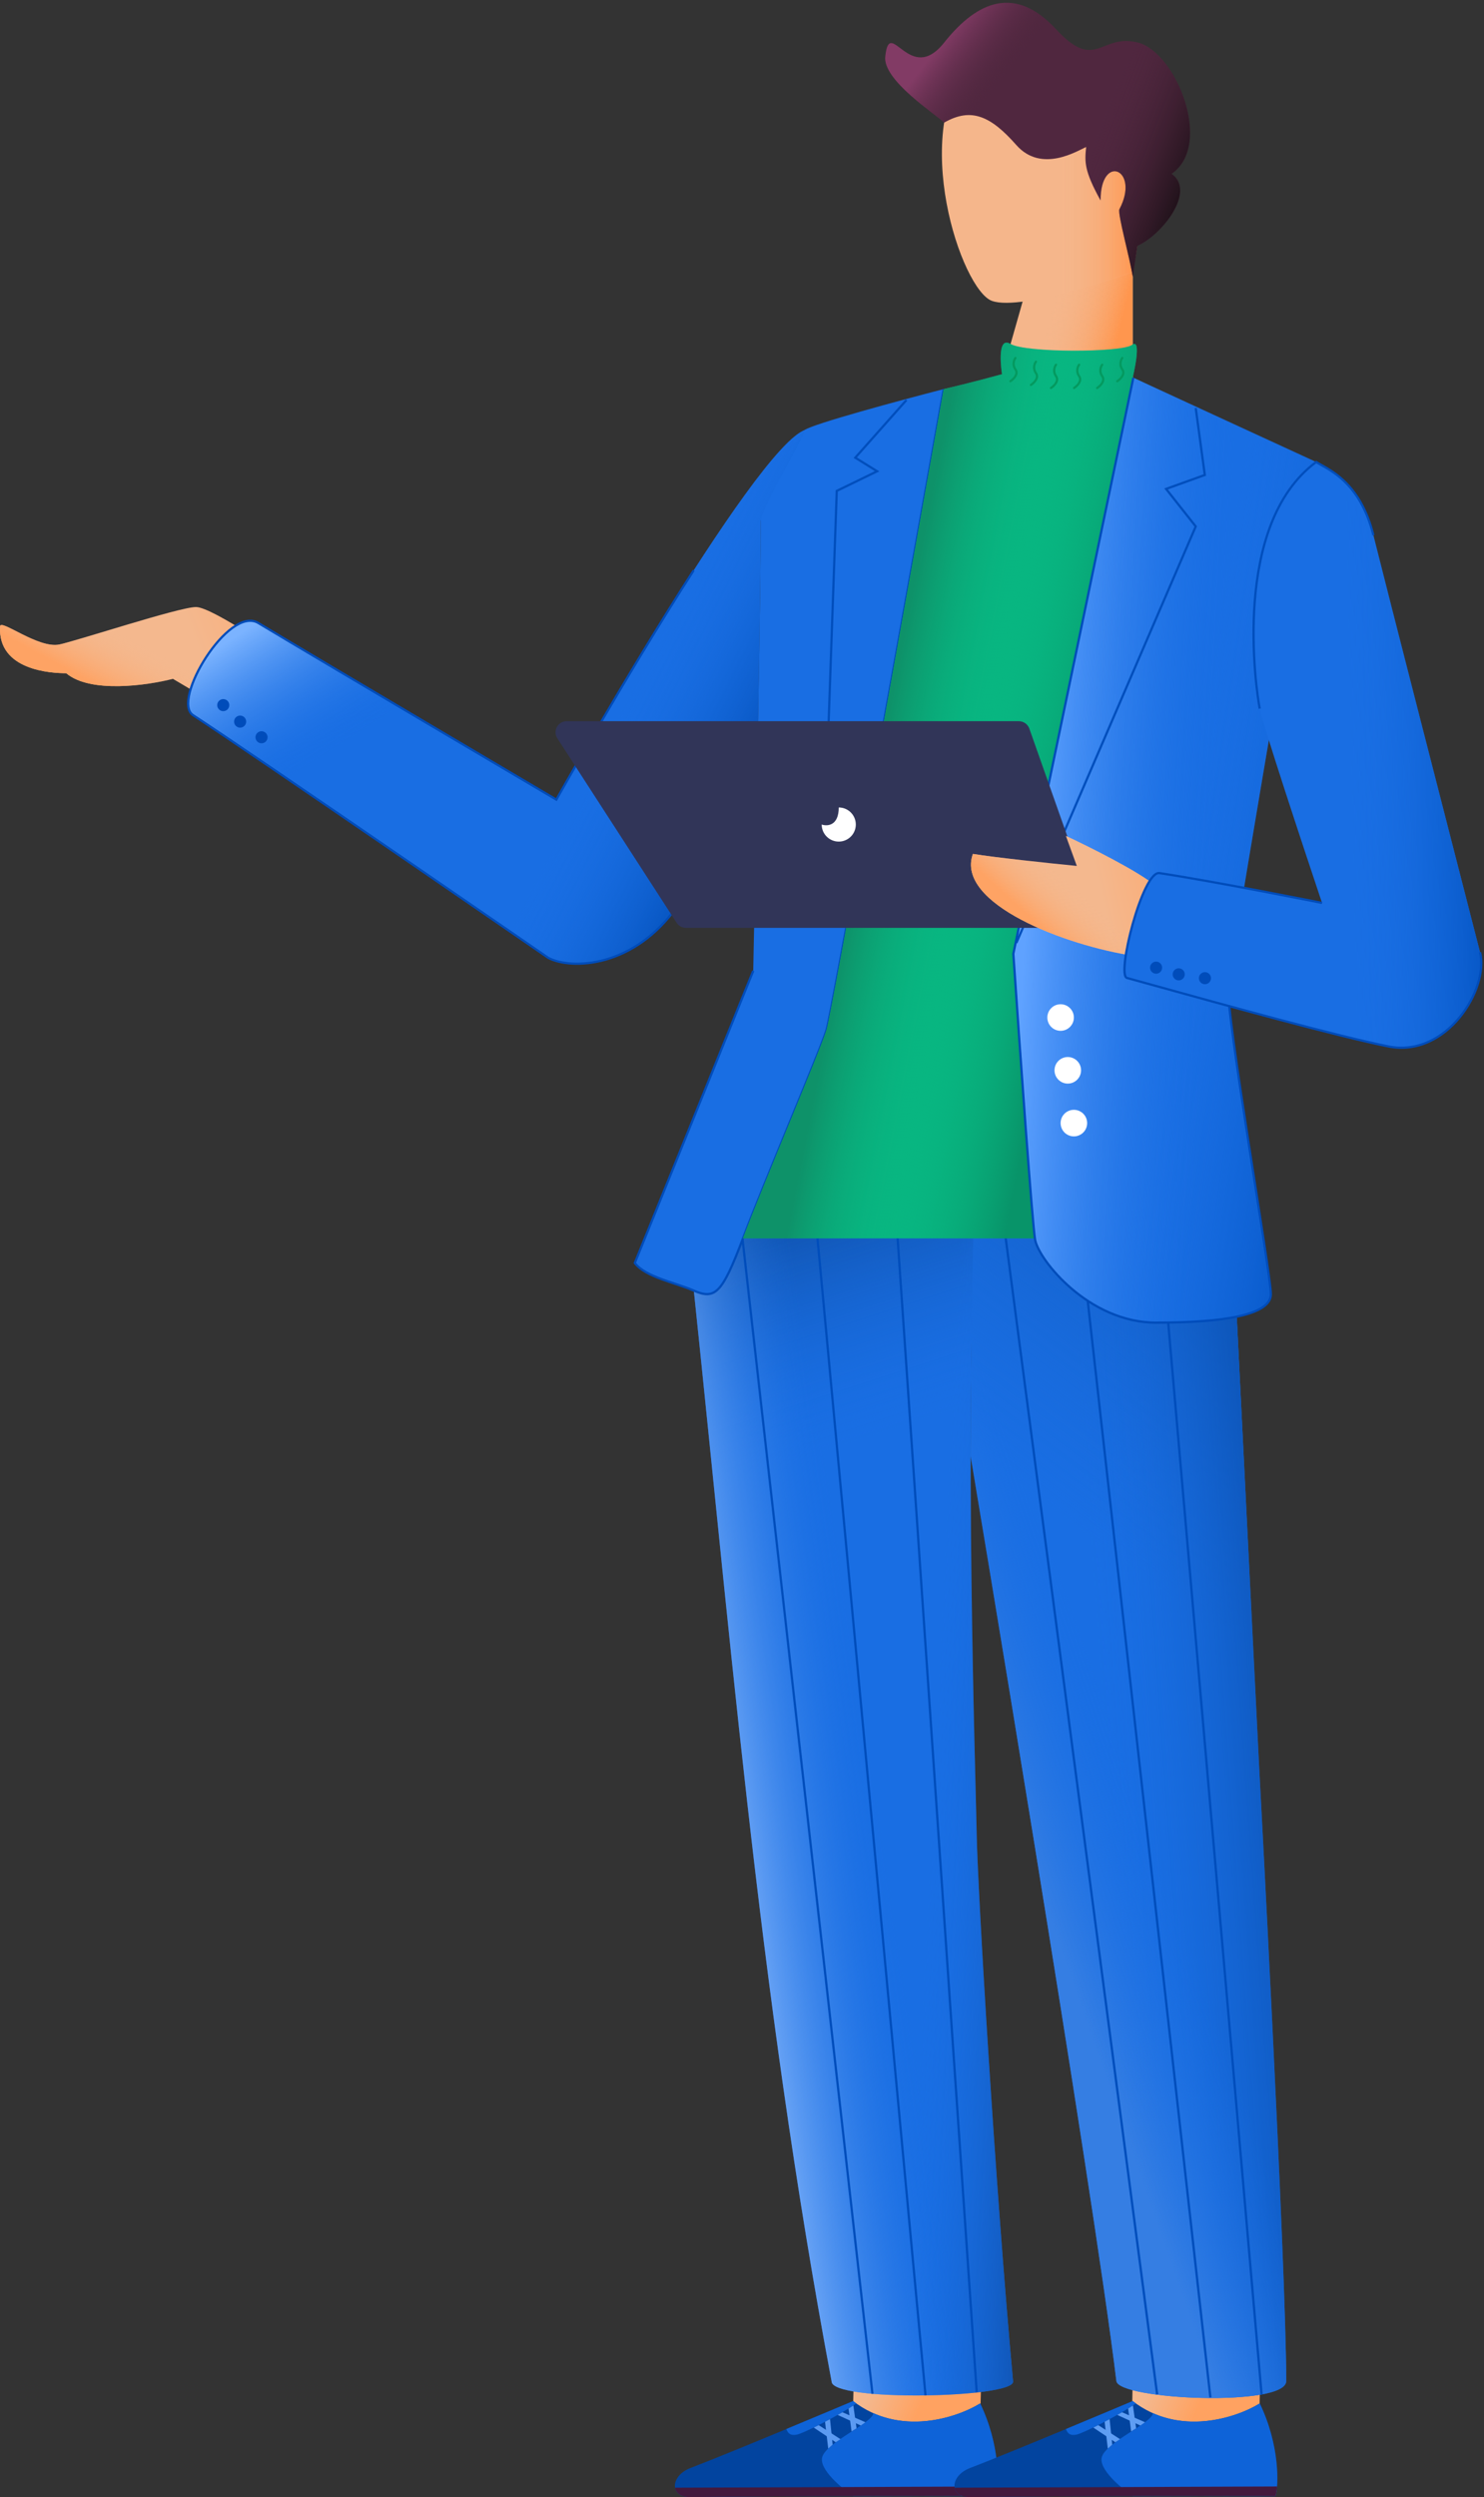 <svg width="267" height="449" viewBox="0 0 267 449" fill="none" xmlns="http://www.w3.org/2000/svg">
<rect x="0" y="0" width="267" height="449" fill="#333333" stroke="none"/>
<path d="M153.981 412.132L176.894 412.679L176.303 437.275L153.39 436.728L153.981 412.132Z" fill="url(#paint0_linear_242_340)"/>
<path d="M124.232 443.774C131.8 440.88 151.72 432.488 153.491 431.737C161.878 438.225 172.227 434.72 176.351 432.157C179.988 439.722 179.748 446.904 179.189 448.852C179.189 448.852 164.573 448.64 124.096 449C120.477 449.032 120.552 445.179 124.232 443.774Z" fill="#02449F"/>
<path d="M176.351 432.157C179.988 439.722 179.748 446.904 179.189 448.852C179.189 448.852 171.936 448.744 153.491 448.812C151.366 447.367 147.283 443.938 147.946 441.778C148.776 439.083 156.984 435.674 157.133 433.917C156.091 433.454 155.061 432.875 154.056 432.157C151.145 434.225 144.519 437.574 143.321 437.786C142.122 437.997 141.756 437.474 141.473 436.768C147.438 434.288 152.626 432.105 153.491 431.737C153.678 431.881 153.867 432.021 154.056 432.157C155.061 432.875 156.091 433.454 157.133 433.917C164.672 437.255 172.806 434.36 176.351 432.157Z" fill="#0E63D8"/>
<path d="M150.361 439.143L146.41 436.504L147.293 436.065L151.216 438.588L150.361 439.143Z" fill="#5B9AF2"/>
<path d="M154.878 436.137L150.711 434.229L151.571 433.746L155.706 435.546L154.878 436.137Z" fill="#5B9AF2"/>
<path d="M149.01 440.281L148.44 435.466L149.335 434.983L149.808 439.566L149.01 440.281Z" fill="#5B9AF2"/>
<path d="M153.211 437.199L152.667 433.075L153.531 432.532L154.111 436.632L153.211 437.199Z" fill="#5B9AF2"/>
<path d="M179.189 448.852C179.189 448.852 164.574 448.636 124.097 449C122.521 449.016 121.637 448.269 121.448 447.315L179.465 447.095C179.413 447.842 179.309 448.437 179.189 448.852Z" fill="#43193D"/>
<path d="M204.081 412.024L226.996 412.447L226.545 437.047L203.63 436.624L204.081 412.024Z" fill="url(#paint1_linear_242_340)"/>
<path d="M174.535 443.774C182.104 440.88 202.021 432.488 203.793 431.737C212.181 438.225 222.529 434.72 226.653 432.157C230.294 439.722 230.054 446.904 229.491 448.852C229.491 448.852 214.876 448.64 174.399 449C170.778 449.032 170.854 445.179 174.535 443.774Z" fill="#02449F"/>
<path d="M226.653 432.157C230.294 439.722 230.054 446.904 229.491 448.852C229.491 448.852 222.237 448.744 203.793 448.812C201.67 447.367 197.585 443.938 198.248 441.778C199.079 439.083 207.287 435.674 207.434 433.917C206.392 433.454 205.362 432.875 204.36 432.157C201.446 434.225 194.823 437.574 193.621 437.786C192.424 437.997 192.06 437.474 191.777 436.768C197.741 434.288 202.931 432.105 203.793 431.737C203.981 431.881 204.169 432.021 204.36 432.157C205.362 432.875 206.392 433.454 207.434 433.917C214.976 437.255 223.112 434.36 226.653 432.157Z" fill="#0E63D8"/>
<path d="M200.663 439.143L196.711 436.504L197.593 436.065L201.518 438.588L200.663 439.143Z" fill="#5E9DF3"/>
<path d="M205.179 436.137L201.015 434.229L201.873 433.746L206.009 435.546L205.179 436.137Z" fill="#5E9DF3"/>
<path d="M199.314 440.281L198.743 435.466L199.637 434.983L200.113 439.566L199.314 440.281Z" fill="#5E9DF3"/>
<path d="M203.514 437.199L202.971 433.075L203.833 432.532L204.412 436.632L203.514 437.199Z" fill="#5E9DF3"/>
<path d="M229.491 448.852C229.491 448.852 214.876 448.636 174.399 449C172.822 449.016 171.94 448.269 171.752 447.315L229.771 447.095C229.715 447.842 229.611 448.437 229.491 448.852Z" fill="#43193D"/>
<path d="M182.271 428.216C182.547 431.226 149.622 431.901 149.622 428.216C136.155 356.614 131.25 291.196 123.389 218.472H175.732C173.373 253.368 175.553 320.201 175.732 330.043C175.912 339.885 179.026 392.877 182.271 428.216Z" fill="#196EE3"/>
<path d="M182.271 428.216C182.547 431.226 149.622 431.901 149.622 428.216C136.155 356.614 131.25 291.196 123.389 218.472H175.732C173.373 253.368 175.553 320.201 175.732 330.043C175.912 339.885 179.026 392.877 182.271 428.216Z" fill="url(#paint2_linear_242_340)"/>
<path d="M182.271 428.216C182.547 431.226 149.622 431.901 149.622 428.216C136.155 356.614 131.25 291.196 123.389 218.472H175.732C173.373 253.368 175.553 320.201 175.732 330.043C175.912 339.885 179.026 392.877 182.271 428.216Z" fill="url(#paint3_linear_242_340)"/>
<path d="M182.271 428.216C182.547 431.226 149.622 431.901 149.622 428.216C136.155 356.614 131.25 291.196 123.389 218.472H175.732C173.373 253.368 175.553 320.201 175.732 330.043C175.912 339.885 179.026 392.877 182.271 428.216Z" fill="url(#paint4_linear_242_340)"/>
<path fill-rule="evenodd" clip-rule="evenodd" d="M156.774 430.452L132.912 218.496L133.309 218.451L157.171 430.408L156.774 430.452ZM166.32 430.739L146.49 218.492L146.888 218.455L166.717 430.704L166.32 430.739ZM175.533 430.212L161.012 218.487L161.41 218.459L175.932 430.185L175.533 430.212Z" fill="#004DBB"/>
<path d="M231.419 428.141C231.419 432.851 201.266 431.514 200.859 428.141C196.575 392.714 174.63 261.829 174.63 261.829C174.63 242.209 175.229 218.343 175.229 218.343H221.599L226.529 317.332C226.529 317.332 231.419 407.884 231.419 428.141Z" fill="#196EE3"/>
<path d="M231.419 428.141C231.419 432.851 201.266 431.514 200.859 428.141C196.575 392.714 174.63 261.829 174.63 261.829C174.63 242.209 175.229 218.343 175.229 218.343H221.599L226.529 317.332C226.529 317.332 231.419 407.884 231.419 428.141Z" fill="url(#paint5_linear_242_340)"/>
<path d="M231.419 428.141C231.419 432.851 201.266 431.514 200.859 428.141C196.575 392.714 174.63 261.829 174.63 261.829C174.63 242.209 175.229 218.343 175.229 218.343H221.599L226.529 317.332C226.529 317.332 231.419 407.884 231.419 428.141Z" fill="url(#paint6_linear_242_340)"/>
<path d="M231.419 428.141C231.419 432.851 201.266 431.514 200.859 428.141C196.575 392.714 174.63 261.829 174.63 261.829C174.63 242.209 175.229 218.343 175.229 218.343H221.599L226.529 317.332C226.529 317.332 231.419 407.884 231.419 428.141Z" fill="url(#paint7_linear_242_340)"/>
<path fill-rule="evenodd" clip-rule="evenodd" d="M207.989 430.556L180.183 218.369L180.579 218.317L208.388 430.504L207.989 430.556ZM217.57 431.111L193.761 218.365L194.156 218.32L217.97 431.067L217.57 431.111ZM226.784 430.584L208.281 218.36L208.68 218.325L227.184 430.548L226.784 430.584Z" fill="#004DBB"/>
<path d="M124.7 232.013C121.553 230.636 116.097 229.632 114.212 227.091L135.521 174.561C136.007 151.384 136.956 102.781 136.867 93.793C136.756 82.557 143.096 78.664 144.765 77.329C146.1 76.261 162.009 71.972 169.796 69.961C163.145 107.134 149.617 182.217 148.72 185.166C147.598 188.852 137.484 212.591 133.674 222.671C129.863 232.751 128.634 233.734 124.7 232.013Z" fill="#196EE3"/>
<path fill-rule="evenodd" clip-rule="evenodd" d="M149.807 180.933C149.34 183.334 149.028 184.843 148.912 185.225C148.347 187.08 145.532 193.95 142.39 201.597L141.984 202.587C138.95 209.973 135.684 217.922 133.862 222.742C132.909 225.263 132.115 227.221 131.398 228.712C130.683 230.2 130.038 231.239 129.376 231.908C128.707 232.585 128.017 232.889 127.229 232.897C126.456 232.905 125.608 232.628 124.621 232.196C123.844 231.856 122.921 231.538 121.937 231.21C121.761 231.152 121.583 231.093 121.403 231.034C120.583 230.762 119.736 230.481 118.914 230.176C116.924 229.436 115.034 228.534 114.053 227.211L113.986 227.121L135.337 174.487L135.708 174.637L114.441 227.061C115.363 228.233 117.106 229.078 119.053 229.802C119.867 230.104 120.707 230.382 121.526 230.653C121.706 230.713 121.885 230.772 122.063 230.832C123.046 231.159 123.985 231.482 124.781 231.831C125.761 232.259 126.542 232.505 127.225 232.498C127.893 232.491 128.486 232.241 129.092 231.628C129.706 231.006 130.328 230.017 131.038 228.539C131.747 227.065 132.536 225.12 133.488 222.601C135.313 217.775 138.58 209.822 141.613 202.439L142.021 201.446C145.169 193.783 147.972 186.94 148.53 185.109C148.638 184.753 148.945 183.272 149.415 180.856C149.884 178.449 150.512 175.13 151.261 171.113C152.759 163.079 154.742 152.255 156.905 140.363C161.231 116.577 166.276 88.513 169.6 69.927L169.995 69.997C166.669 88.584 161.624 116.648 157.298 140.434C155.135 152.327 153.152 163.151 151.654 171.186C150.904 175.203 150.276 178.524 149.807 180.933Z" fill="#004CBA"/>
<path d="M180.279 67.281C187.322 75.552 200.524 70.803 203.801 67.875V37.84L185.082 50.373L180.279 67.281Z" fill="#F5B68B"/>
<path d="M180.279 67.281C187.322 75.552 200.524 70.803 203.801 67.875V37.84L185.082 50.373L180.279 67.281Z" fill="url(#paint8_linear_242_340)"/>
<path d="M148.72 185.168C147.598 188.854 137.485 212.593 133.674 222.672H190.707L209.115 70.451L203.801 67.876C203.801 67.876 205.558 60.622 203.678 62.023C201.793 63.424 184.435 63.441 181.796 61.844C179.154 60.248 180.279 67.282 180.279 67.282C175.592 68.58 171.341 69.61 169.796 69.963C163.146 107.136 149.618 182.218 148.72 185.168Z" fill="#08B681"/>
<path d="M148.72 185.168C147.598 188.854 137.485 212.593 133.674 222.672H190.707L209.115 70.451L203.801 67.876C203.801 67.876 205.558 60.622 203.678 62.023C201.793 63.424 184.435 63.441 181.796 61.844C179.154 60.248 180.279 67.282 180.279 67.282C175.592 68.58 171.341 69.61 169.796 69.963C163.146 107.136 149.618 182.218 148.72 185.168Z" fill="url(#paint9_linear_242_340)"/>
<path fill-rule="evenodd" clip-rule="evenodd" d="M182.85 64.49C182.918 64.402 182.902 64.277 182.814 64.21C182.726 64.144 182.599 64.16 182.535 64.248C182.251 64.618 181.864 65.586 182.531 66.533C182.766 66.87 182.711 67.222 182.499 67.564C182.287 67.911 181.94 68.211 181.677 68.378C181.585 68.437 181.561 68.561 181.617 68.653C181.677 68.746 181.8 68.773 181.896 68.713C182.188 68.526 182.587 68.187 182.842 67.772C183.098 67.351 183.218 66.817 182.854 66.303C182.323 65.549 182.635 64.777 182.85 64.49ZM186.543 65.161C186.611 65.073 186.591 64.948 186.503 64.881C186.415 64.815 186.292 64.832 186.224 64.92C185.944 65.289 185.553 66.257 186.22 67.204C186.459 67.541 186.399 67.893 186.192 68.235C185.98 68.582 185.629 68.882 185.369 69.049C185.278 69.109 185.25 69.232 185.309 69.325C185.369 69.418 185.493 69.444 185.585 69.385C185.876 69.197 186.28 68.858 186.531 68.443C186.791 68.023 186.91 67.489 186.547 66.974C186.016 66.22 186.323 65.449 186.543 65.161ZM190.116 65.427C190.204 65.494 190.22 65.619 190.156 65.707C189.936 65.994 189.629 66.766 190.16 67.521C190.519 68.034 190.4 68.569 190.144 68.989C189.892 69.404 189.489 69.743 189.198 69.931C189.106 69.99 188.982 69.963 188.922 69.871C188.863 69.778 188.89 69.654 188.982 69.595C189.242 69.428 189.593 69.129 189.805 68.781C190.012 68.439 190.068 68.087 189.833 67.75C189.166 66.803 189.557 65.835 189.837 65.465C189.904 65.377 190.028 65.36 190.116 65.427ZM194.312 65.707C194.376 65.619 194.36 65.494 194.272 65.427C194.184 65.36 194.06 65.377 193.992 65.465C193.713 65.835 193.322 66.803 193.988 67.75C194.224 68.087 194.168 68.439 193.961 68.781C193.749 69.129 193.398 69.428 193.138 69.595C193.046 69.654 193.018 69.778 193.078 69.871C193.138 69.963 193.262 69.99 193.354 69.931C193.645 69.743 194.048 69.404 194.3 68.989C194.555 68.569 194.675 68.034 194.316 67.521C193.785 66.766 194.092 65.994 194.312 65.707ZM198.428 65.427C198.516 65.494 198.532 65.619 198.468 65.707C198.248 65.994 197.941 66.766 198.472 67.521C198.831 68.034 198.711 68.569 198.456 68.989C198.204 69.404 197.801 69.743 197.51 69.931C197.418 69.99 197.294 69.963 197.234 69.871C197.174 69.778 197.202 69.654 197.294 69.595C197.554 69.428 197.905 69.129 198.116 68.781C198.324 68.439 198.38 68.087 198.144 67.75C197.478 66.803 197.869 65.835 198.148 65.465C198.216 65.377 198.34 65.36 198.428 65.427ZM202.077 64.49C202.145 64.402 202.129 64.277 202.041 64.21C201.953 64.144 201.825 64.16 201.761 64.248C201.482 64.618 201.091 65.586 201.757 66.533C201.993 66.87 201.937 67.222 201.725 67.564C201.514 67.911 201.167 68.211 200.903 68.378C200.811 68.437 200.787 68.561 200.843 68.653C200.903 68.746 201.027 68.773 201.123 68.713C201.414 68.526 201.813 68.187 202.069 67.772C202.324 67.351 202.444 66.817 202.085 66.303C201.554 65.549 201.861 64.777 202.077 64.49Z" fill="#04995F"/>
<path d="M174.722 10.374C163.46 23.871 172.974 52.083 178.451 54.094C183.924 56.105 203.773 48.921 203.773 48.921C211.175 13.838 185.984 -3.122 174.722 10.374Z" fill="#F5B68B"/>
<path d="M174.722 10.374C163.46 23.871 172.974 52.083 178.451 54.094C183.924 56.105 203.773 48.921 203.773 48.921C211.175 13.838 185.984 -3.122 174.722 10.374Z" fill="url(#paint10_linear_242_340)"/>
<path d="M195.418 26.436C193.957 27.035 187.417 31.255 182.842 26.065C178.267 20.875 174.73 19.244 169.86 22.053C168.53 20.656 158.651 14.379 159.289 10.068C160.088 2.882 163.681 15.457 169.868 7.672C176.055 -0.113 182.842 -2.508 190.028 5.277C197.214 13.063 198.013 5.876 204.799 7.672C211.586 9.468 218.341 26.065 210.788 31.255C215.267 34.427 209.007 42.287 204.636 44.199L203.801 49.79C203.402 46.796 201.007 38.371 201.406 37.614C205.191 30.448 198.013 27.434 198.013 36.045C195.018 30.628 195.154 29.098 195.418 26.436Z" fill="#50273F"/>
<path d="M195.418 26.436C193.957 27.035 187.417 31.255 182.842 26.065C178.267 20.875 174.73 19.244 169.86 22.053C168.53 20.656 158.651 14.379 159.289 10.068C160.088 2.882 163.681 15.457 169.868 7.672C176.055 -0.113 182.842 -2.508 190.028 5.277C197.214 13.063 198.013 5.876 204.799 7.672C211.586 9.468 218.341 26.065 210.788 31.255C215.267 34.427 209.007 42.287 204.636 44.199L203.801 49.79C203.402 46.796 201.007 38.371 201.406 37.614C205.191 30.448 198.013 27.434 198.013 36.045C195.018 30.628 195.154 29.098 195.418 26.436Z" fill="url(#paint11_linear_242_340)"/>
<path d="M195.418 26.436C193.957 27.035 187.417 31.255 182.842 26.065C178.267 20.875 174.73 19.244 169.86 22.053C168.53 20.656 158.651 14.379 159.289 10.068C160.088 2.882 163.681 15.457 169.868 7.672C176.055 -0.113 182.842 -2.508 190.028 5.277C197.214 13.063 198.013 5.876 204.799 7.672C211.586 9.468 218.341 26.065 210.788 31.255C215.267 34.427 209.007 42.287 204.636 44.199L203.801 49.79C203.402 46.796 201.007 38.371 201.406 37.614C205.191 30.448 198.013 27.434 198.013 36.045C195.018 30.628 195.154 29.098 195.418 26.436Z" fill="url(#paint12_linear_242_340)"/>
<path d="M182.319 171.507L203.905 67.928L236.805 83.076C231.755 112.553 221.527 172.664 220.992 177.29C220.457 181.915 228.657 228.979 228.657 232.716C228.657 236.453 220.193 237.823 208.017 237.823C195.841 237.823 186.906 226.519 186.244 222.955C185.717 220.103 183.405 187.468 182.319 171.507Z" fill="#196EE3"/>
<path d="M182.319 171.507L203.905 67.928L236.805 83.076C231.755 112.553 221.527 172.664 220.992 177.29C220.457 181.915 228.657 228.979 228.657 232.716C228.657 236.453 220.193 237.823 208.017 237.823C195.841 237.823 186.906 226.519 186.244 222.955C185.717 220.103 183.405 187.468 182.319 171.507Z" fill="url(#paint13_linear_242_340)"/>
<path d="M182.319 171.507L203.905 67.928L236.805 83.076C231.755 112.553 221.527 172.664 220.992 177.29C220.457 181.915 228.657 228.979 228.657 232.716C228.657 236.453 220.193 237.823 208.017 237.823C195.841 237.823 186.906 226.519 186.244 222.955C185.717 220.103 183.405 187.468 182.319 171.507Z" fill="url(#paint14_linear_242_340)"/>
<path fill-rule="evenodd" clip-rule="evenodd" d="M203.709 67.887L204.101 67.969L182.519 171.521C183.062 179.502 183.912 191.635 184.691 202.132C185.082 207.387 185.453 212.232 185.761 215.941C186.068 219.658 186.311 222.218 186.439 222.919C186.599 223.765 187.258 225.111 188.375 226.665C189.485 228.213 191.034 229.948 192.943 231.574C196.759 234.826 201.993 237.623 208.017 237.623C214.101 237.623 219.243 237.281 222.86 236.476C224.669 236.073 226.078 235.558 227.032 234.924C227.982 234.293 228.457 233.561 228.457 232.716C228.457 232.266 228.329 231.137 228.106 229.478C227.882 227.826 227.567 225.664 227.188 223.16C226.713 220.049 226.146 216.412 225.547 212.568C225.18 210.221 224.8 207.796 224.425 205.367C223.435 198.961 222.457 192.526 221.766 187.403C221.419 184.841 221.139 182.606 220.968 180.866C220.796 179.135 220.72 177.871 220.792 177.267L221.187 177.312C221.123 177.865 221.191 179.084 221.363 180.826C221.539 182.56 221.814 184.789 222.161 187.349C222.852 192.468 223.83 198.9 224.82 205.306C225.196 207.733 225.575 210.158 225.942 212.505C226.541 216.35 227.108 219.989 227.579 223.1C227.962 225.605 228.278 227.769 228.501 229.425C228.725 231.073 228.856 232.232 228.856 232.716C228.856 233.74 228.27 234.58 227.256 235.256C226.242 235.93 224.776 236.459 222.948 236.866C219.287 237.68 214.109 238.023 208.017 238.023C201.869 238.023 196.543 235.168 192.683 231.877C190.751 230.231 189.182 228.472 188.052 226.898C186.926 225.331 186.22 223.927 186.048 222.991C185.912 222.266 185.669 219.678 185.361 215.974C185.054 212.263 184.683 207.417 184.291 202.162C183.513 191.651 182.663 179.502 182.12 171.521L182.116 171.494L203.709 67.887Z" fill="#004CBA"/>
<path fill-rule="evenodd" clip-rule="evenodd" d="M162.949 71.787L163.247 72.052L154.183 82.253L158.225 84.761L150.747 88.395L148.037 165.322L147.638 165.308L150.357 88.141L157.399 84.719L153.57 82.342L162.949 71.787Z" fill="#014EBC"/>
<path fill-rule="evenodd" clip-rule="evenodd" d="M216.548 85.276L214.936 73.397L215.331 73.344L216.988 85.543L210.129 88.007L215.367 94.632L183.046 169.628L182.679 169.47L214.904 94.692L209.47 87.819L216.548 85.276Z" fill="#014EBC"/>
<path d="M193.21 182.962C193.21 184.281 192.14 185.351 190.823 185.351C189.501 185.351 188.435 184.281 188.435 182.962C188.435 181.643 189.501 180.573 190.823 180.573C192.14 180.573 193.21 181.643 193.21 182.962Z" fill="white"/>
<path d="M194.503 192.453C194.503 193.772 193.434 194.842 192.112 194.842C190.795 194.842 189.725 193.772 189.725 192.453C189.725 191.133 190.795 190.064 192.112 190.064C193.434 190.064 194.503 191.133 194.503 192.453Z" fill="white"/>
<path d="M195.601 201.945C195.601 203.265 194.531 204.334 193.21 204.334C191.893 204.334 190.823 203.265 190.823 201.945C190.823 200.626 191.893 199.557 193.21 199.557C194.531 199.557 195.601 200.626 195.601 201.945Z" fill="white"/>
<path d="M31.111 122.063L43.217 129.214L51.959 118.762C51.959 118.762 38.304 109.153 35.264 109.153C32.226 109.153 13.733 115.261 10.679 115.889C6.863 116.675 0.015 111.174 0.015 112.634C-0.434 120.604 9.333 121.053 11.915 121.053C16.225 124.714 26.508 123.252 31.111 122.063Z" fill="url(#paint15_linear_242_340)"/>
<path d="M31.111 122.063L43.217 129.214L51.959 118.762C51.959 118.762 38.304 109.153 35.264 109.153C32.226 109.153 13.733 115.261 10.679 115.889C6.863 116.675 0.015 111.174 0.015 112.634C-0.434 120.604 9.333 121.053 11.915 121.053C16.225 124.714 26.508 123.252 31.111 122.063Z" fill="url(#paint16_linear_242_340)"/>
<path d="M136.867 93.793C136.846 91.662 144.521 78.923 144.888 77.287C135.658 80.407 100.099 143.779 100.099 143.779C100.099 143.779 57.384 118.589 46.466 112.02C41.137 108.814 30.76 126.006 34.732 128.595C45.396 135.546 98.655 172.239 98.655 172.239C102.796 174.406 114.148 174.05 121.914 162.849C129.679 151.648 135.006 144.839 136.135 143.779C136.543 122.292 136.925 99.645 136.867 93.793Z" fill="#196EE3"/>
<path d="M136.867 93.793C136.846 91.662 144.521 78.923 144.888 77.287C135.658 80.407 100.099 143.779 100.099 143.779C100.099 143.779 57.384 118.589 46.466 112.02C41.137 108.814 30.76 126.006 34.732 128.595C45.396 135.546 98.655 172.239 98.655 172.239C102.796 174.406 114.148 174.05 121.914 162.849C129.679 151.648 135.006 144.839 136.135 143.779C136.543 122.292 136.925 99.645 136.867 93.793Z" fill="url(#paint17_linear_242_340)"/>
<path d="M136.867 93.793C136.846 91.662 144.521 78.923 144.888 77.287C135.658 80.407 100.099 143.779 100.099 143.779C100.099 143.779 57.384 118.589 46.466 112.02C41.137 108.814 30.76 126.006 34.732 128.595C45.396 135.546 98.655 172.239 98.655 172.239C102.796 174.406 114.148 174.05 121.914 162.849C129.679 151.648 135.006 144.839 136.135 143.779C136.543 122.292 136.925 99.645 136.867 93.793Z" fill="url(#paint18_linear_242_340)"/>
<path fill-rule="evenodd" clip-rule="evenodd" d="M107.73 130.123C112.39 122.167 118.568 111.858 124.638 102.443L124.973 102.66C118.908 112.067 112.734 122.371 108.074 130.324C105.745 134.301 103.795 137.689 102.427 140.083C101.743 141.28 101.205 142.229 100.837 142.878C100.653 143.203 100.513 143.453 100.418 143.621L100.276 143.873L100.274 143.876L100.274 143.877C100.274 143.877 100.274 143.877 100.1 143.779C99.998 143.951 99.998 143.951 99.998 143.951L99.996 143.95L98.141 142.856C96.952 142.154 95.241 141.145 93.153 139.913C88.978 137.448 83.297 134.094 77.275 130.535C65.232 123.417 51.823 115.476 46.363 112.191C45.14 111.455 43.587 111.865 41.943 113.055C40.309 114.237 38.652 116.145 37.278 118.244C35.904 120.342 34.825 122.613 34.334 124.512C34.089 125.463 33.994 126.307 34.076 126.984C34.157 127.66 34.411 128.147 34.841 128.428C40.175 131.905 56.159 142.817 70.805 152.859C78.129 157.88 85.12 162.684 90.279 166.233C92.859 168.007 94.981 169.467 96.459 170.485C97.197 170.993 97.775 171.39 98.167 171.661L98.758 172.068C100.774 173.117 104.587 173.571 108.871 172.365C113.154 171.159 117.894 168.297 121.75 162.735C125.634 157.133 128.908 152.628 131.354 149.391C133.794 146.161 135.419 144.178 135.999 143.634L136.272 143.925C135.723 144.44 134.12 146.391 131.673 149.631C129.231 152.864 125.959 157.364 122.078 162.963C118.168 168.602 113.35 171.519 108.979 172.749C104.618 173.977 100.69 173.529 98.562 172.416L98.551 172.41L98.541 172.404L98.655 172.239C98.541 172.404 98.541 172.403 98.541 172.403L97.941 171.99C97.548 171.719 96.97 171.322 96.232 170.813C94.755 169.796 92.633 168.336 90.053 166.562C84.894 163.013 77.903 158.209 70.58 153.188C55.931 143.145 39.953 132.236 34.623 128.763C34.061 128.396 33.77 127.78 33.679 127.032C33.589 126.286 33.695 125.388 33.947 124.412C34.452 122.46 35.554 120.148 36.944 118.025C38.334 115.903 40.022 113.952 41.709 112.731C43.385 111.519 45.128 110.982 46.569 111.85C52.027 115.133 65.435 123.072 77.478 130.191C83.5 133.75 89.181 137.105 93.356 139.569C95.444 140.801 97.155 141.811 98.344 142.512L100.025 143.504L100.07 143.425C100.165 143.256 100.306 143.006 100.49 142.681C100.857 142.032 101.396 141.083 102.08 139.885C103.449 137.49 105.4 134.101 107.73 130.123ZM100.1 143.779L99.998 143.951L100.174 144.055L100.274 143.877L100.1 143.779Z" fill="#004CBA"/>
<path d="M41.255 126.792C41.255 127.393 40.768 127.879 40.168 127.879C39.567 127.879 39.081 127.393 39.081 126.792C39.081 126.192 39.567 125.705 40.168 125.705C40.768 125.705 41.255 126.192 41.255 126.792Z" fill="#004CBA"/>
<path d="M44.291 129.755C44.291 130.355 43.804 130.842 43.204 130.842C42.604 130.842 42.117 130.355 42.117 129.755C42.117 129.154 42.604 128.667 43.204 128.667C43.804 128.667 44.291 129.154 44.291 129.755Z" fill="#004CBA"/>
<path d="M47.054 133.656C47.655 133.656 48.141 133.169 48.141 132.569C48.141 131.968 47.655 131.482 47.054 131.482C46.454 131.482 45.967 131.968 45.967 132.569C45.967 133.169 46.454 133.656 47.054 133.656Z" fill="#004CBA"/>
<path d="M100.276 132.761L121.738 165.929C122.106 166.498 122.737 166.841 123.414 166.841H195.022C196.4 166.841 197.362 165.479 196.903 164.18L185.198 131.012C184.914 130.214 184.16 129.68 183.313 129.68H101.952C100.37 129.68 99.416 131.433 100.276 132.761Z" fill="#313558"/>
<path d="M150.907 151.33C152.601 151.33 153.975 149.956 153.975 148.261C153.975 146.566 152.601 145.192 150.907 145.192C150.907 148.485 148.861 148.61 147.838 148.261C147.838 149.956 149.212 151.33 150.907 151.33Z" fill="white"/>
<path d="M175.042 153.539C171.808 162.521 191.913 170.061 203.989 171.877L207.901 159.275C204.907 156.702 195.897 152.214 191.769 150.292L193.737 155.703C189.078 155.244 178.818 154.169 175.042 153.539Z" fill="url(#paint19_linear_242_340)"/>
<path d="M175.042 153.539C171.808 162.521 191.913 170.061 203.989 171.877L207.901 159.275C204.907 156.702 195.897 152.214 191.769 150.292L193.737 155.703C189.078 155.244 178.818 154.169 175.042 153.539Z" fill="url(#paint20_linear_242_340)"/>
<path d="M208.608 156.995C205.578 156.536 200.827 175.313 202.759 175.845C214.457 179.067 239.208 186.035 249.772 188.152C260.331 190.27 267.968 177.769 266.283 171.216C260.91 150.308 249.552 106.044 247.101 96.247C244.654 86.45 238.881 84.387 236.805 83.076C221.515 94.399 225.994 124.008 226.645 127.42C227.168 130.15 234.338 151.849 237.859 162.358C237.859 162.358 218.784 158.536 208.608 156.995Z" fill="#196EE3"/>
<path d="M208.608 156.995C205.578 156.536 200.827 175.313 202.759 175.845C214.457 179.067 239.208 186.035 249.772 188.152C260.331 190.27 267.968 177.769 266.283 171.216C260.91 150.308 249.552 106.044 247.101 96.247C244.654 86.45 238.881 84.387 236.805 83.076C221.515 94.399 225.994 124.008 226.645 127.42C227.168 130.15 234.338 151.849 237.859 162.358C237.859 162.358 218.784 158.536 208.608 156.995Z" fill="url(#paint21_linear_242_340)"/>
<path fill-rule="evenodd" clip-rule="evenodd" d="M207.259 157.519C207.682 157.04 208.153 156.724 208.64 156.797C213.73 157.568 221.048 158.91 227.088 160.058C230.106 160.632 232.809 161.158 234.757 161.54C235.731 161.731 236.517 161.887 237.056 161.994C237.328 162.048 237.539 162.09 237.679 162.119L237.899 162.162C237.899 162.162 237.899 162.162 237.859 162.357C237.819 162.553 237.819 162.553 237.819 162.553L237.603 162.51C237.46 162.481 237.252 162.44 236.981 162.386C236.438 162.279 235.655 162.123 234.681 161.932C232.733 161.55 230.034 161.024 227.012 160.45C220.972 159.302 213.662 157.962 208.58 157.192C208.309 157.151 207.965 157.322 207.558 157.783C207.159 158.235 206.74 158.914 206.32 159.76C205.49 161.449 204.676 163.757 204.013 166.102C203.354 168.447 202.847 170.82 202.628 172.634C202.52 173.544 202.484 174.303 202.528 174.846C202.552 175.119 202.596 175.324 202.656 175.463C202.715 175.604 202.775 175.643 202.811 175.653C204.296 176.061 205.989 176.53 207.833 177.041C220.561 180.563 240.593 186.108 249.811 187.956C254.997 188.996 259.477 186.451 262.463 182.809C263.956 180.988 265.07 178.9 265.708 176.865C266.343 174.827 266.499 172.856 266.088 171.265L266.475 171.166C266.91 172.851 266.738 174.9 266.088 176.984C265.437 179.069 264.299 181.202 262.774 183.062C259.724 186.778 255.109 189.426 249.732 188.348C240.498 186.497 220.445 180.946 207.726 177.425C205.877 176.914 204.189 176.445 202.704 176.037C202.5 175.981 202.368 175.811 202.288 175.619C202.204 175.424 202.157 175.171 202.133 174.881C202.081 174.297 202.121 173.506 202.232 172.587C202.456 170.746 202.967 168.352 203.63 165.994C204.292 163.636 205.115 161.303 205.965 159.583C206.388 158.725 206.823 158.009 207.259 157.519Z" fill="#004CBA"/>
<path fill-rule="evenodd" clip-rule="evenodd" d="M236.793 82.835L236.909 82.907C237.148 83.058 237.44 83.221 237.779 83.408C238.865 84.013 240.402 84.866 241.951 86.335C243.987 88.266 246.063 91.265 247.296 96.198L246.909 96.296C245.692 91.433 243.655 88.502 241.675 86.624C240.166 85.195 238.701 84.379 237.611 83.774C237.316 83.609 237.048 83.459 236.813 83.317C229.323 88.941 226.653 99.043 225.946 108.23C225.239 117.451 226.517 125.687 226.84 127.383L226.449 127.457C226.122 125.741 224.836 117.467 225.547 108.199C226.257 98.942 228.964 88.632 236.685 82.916L236.793 82.835Z" fill="#014EBC"/>
<path d="M208.967 173.489C209.247 174.02 209.043 174.678 208.512 174.958C207.981 175.238 207.322 175.035 207.043 174.504C206.764 173.973 206.967 173.316 207.498 173.036C208.029 172.755 208.684 172.958 208.967 173.489Z" fill="#004CBA"/>
<path d="M213.035 174.69C213.315 175.221 213.111 175.878 212.58 176.159C212.049 176.439 211.391 176.236 211.111 175.706C210.832 175.175 211.035 174.517 211.566 174.236C212.097 173.956 212.752 174.159 213.035 174.69Z" fill="#004CBA"/>
<path d="M217.299 176.849C217.83 176.568 218.034 175.911 217.754 175.38C217.471 174.849 216.816 174.646 216.285 174.926C215.754 175.207 215.55 175.865 215.83 176.395C216.109 176.926 216.768 177.129 217.299 176.849Z" fill="#004CBA"/>
<defs>
<linearGradient id="paint0_linear_242_340" x1="166.436" y1="430.504" x2="157.724" y2="426.807" gradientUnits="userSpaceOnUse">
<stop stop-color="#FFA261"/>
<stop offset="1" stop-color="#F4B88E"/>
</linearGradient>
<linearGradient id="paint1_linear_242_340" x1="216.64" y1="430.328" x2="207.905" y2="426.679" gradientUnits="userSpaceOnUse">
<stop stop-color="#FFA261"/>
<stop offset="1" stop-color="#F4B88E"/>
</linearGradient>
<linearGradient id="paint2_linear_242_340" x1="128.591" y1="216.392" x2="143.585" y2="262.625" gradientUnits="userSpaceOnUse">
<stop stop-color="#0D4A9E"/>
<stop offset="1" stop-color="#196EE3" stop-opacity="0"/>
</linearGradient>
<linearGradient id="paint3_linear_242_340" x1="138.691" y1="405.345" x2="169.536" y2="400.654" gradientUnits="userSpaceOnUse">
<stop stop-color="#95C1FF"/>
<stop offset="1" stop-color="#196EE3" stop-opacity="0"/>
</linearGradient>
<linearGradient id="paint4_linear_242_340" x1="188.224" y1="392.901" x2="164.455" y2="391.736" gradientUnits="userSpaceOnUse">
<stop stop-color="#0C4CA5"/>
<stop offset="1" stop-color="#196EE3" stop-opacity="0"/>
</linearGradient>
<linearGradient id="paint5_linear_242_340" x1="202.979" y1="222.398" x2="174.63" y2="260.514" gradientUnits="userSpaceOnUse">
<stop stop-color="#1462CC"/>
<stop offset="1" stop-color="#186ADB" stop-opacity="0"/>
</linearGradient>
<linearGradient id="paint6_linear_242_340" x1="244.238" y1="321.544" x2="199.649" y2="324.768" gradientUnits="userSpaceOnUse">
<stop offset="0" stop-color="#003E93" stop-opacity="0.979"/>
<stop offset="1" stop-color="#196EE3" stop-opacity="0"/>
</linearGradient>
<linearGradient id="paint7_linear_242_340" x1="196.779" y1="367.356" x2="217.778" y2="359.978" gradientUnits="userSpaceOnUse">
<stop stop-color="#357EE3"/>
<stop offset="1" stop-color="#196EE3" stop-opacity="0"/>
</linearGradient>
<linearGradient id="paint8_linear_242_340" x1="202.843" y1="53.804" x2="190.3" y2="50.773" gradientUnits="userSpaceOnUse">
<stop stop-color="#FF964E"/>
<stop offset="1" stop-color="#F5B68B" stop-opacity="0"/>
</linearGradient>
<linearGradient id="paint9_linear_242_340" x1="152.022" y1="168.503" x2="189.865" y2="175.907" gradientUnits="userSpaceOnUse">
<stop stop-color="#0E9269"/>
<stop offset="0.479" stop-color="#08B681" stop-opacity="0"/>
<stop offset="1" stop-color="#089469"/>
</linearGradient>
<linearGradient id="paint10_linear_242_340" x1="203.578" y1="44.827" x2="190.38" y2="44.827" gradientUnits="userSpaceOnUse">
<stop stop-color="#FF9953"/>
<stop offset="1" stop-color="#F5B68B" stop-opacity="0"/>
</linearGradient>
<linearGradient id="paint11_linear_242_340" x1="172.327" y1="3.807" x2="182.587" y2="11.734" gradientUnits="userSpaceOnUse">
<stop stop-color="#823B65"/>
<stop offset="1" stop-color="#50273F" stop-opacity="0"/>
</linearGradient>
<linearGradient id="paint12_linear_242_340" x1="215.822" y1="35.809" x2="195.817" y2="27.807" gradientUnits="userSpaceOnUse">
<stop stop-color="#0E0A0C"/>
<stop offset="1" stop-color="#50273F" stop-opacity="0"/>
</linearGradient>
<linearGradient id="paint13_linear_242_340" x1="241.176" y1="203.496" x2="206.476" y2="198.369" gradientUnits="userSpaceOnUse">
<stop stop-color="#0050BF"/>
<stop offset="1" stop-color="#196EE3" stop-opacity="0"/>
</linearGradient>
<linearGradient id="paint14_linear_242_340" x1="184.575" y1="164.23" x2="217.618" y2="165.969" gradientUnits="userSpaceOnUse">
<stop stop-color="#5FA2FF"/>
<stop offset="1" stop-color="#196EE3" stop-opacity="0"/>
</linearGradient>
<linearGradient id="paint15_linear_242_340" x1="67.774" y1="119.061" x2="40.682" y2="129.749" gradientUnits="userSpaceOnUse">
<stop stop-color="#FEA568"/>
<stop offset="1" stop-color="#F4B88E"/>
</linearGradient>
<linearGradient id="paint16_linear_242_340" x1="18.579" y1="123.883" x2="23.48" y2="114.853" gradientUnits="userSpaceOnUse">
<stop stop-color="#FEA364"/>
<stop offset="1" stop-color="#F4B88E" stop-opacity="0"/>
</linearGradient>
<linearGradient id="paint17_linear_242_340" x1="128.102" y1="165.667" x2="99.799" y2="151.346" gradientUnits="userSpaceOnUse">
<stop offset="0.062" stop-color="#004CB4"/>
<stop offset="1" stop-color="#196EE3" stop-opacity="0"/>
</linearGradient>
<linearGradient id="paint18_linear_242_340" x1="41.685" y1="114.888" x2="56.158" y2="137.307" gradientUnits="userSpaceOnUse">
<stop stop-color="#7BB3FF"/>
<stop offset="1" stop-color="#196EE3" stop-opacity="0"/>
</linearGradient>
<linearGradient id="paint19_linear_242_340" x1="218.01" y1="160.952" x2="199.039" y2="165.397" gradientUnits="userSpaceOnUse">
<stop stop-color="#FEA568"/>
<stop offset="1" stop-color="#F4B88E"/>
</linearGradient>
<linearGradient id="paint20_linear_242_340" x1="186.567" y1="166.141" x2="192.831" y2="159.286" gradientUnits="userSpaceOnUse">
<stop stop-color="#FEA364"/>
<stop offset="1" stop-color="#F4B88E" stop-opacity="0"/>
</linearGradient>
<linearGradient id="paint21_linear_242_340" x1="268.435" y1="157.492" x2="243.5" y2="157.996" gradientUnits="userSpaceOnUse">
<stop stop-color="#0454C2"/>
<stop offset="1" stop-color="#196EE3" stop-opacity="0"/>
</linearGradient>
</defs>
</svg>

